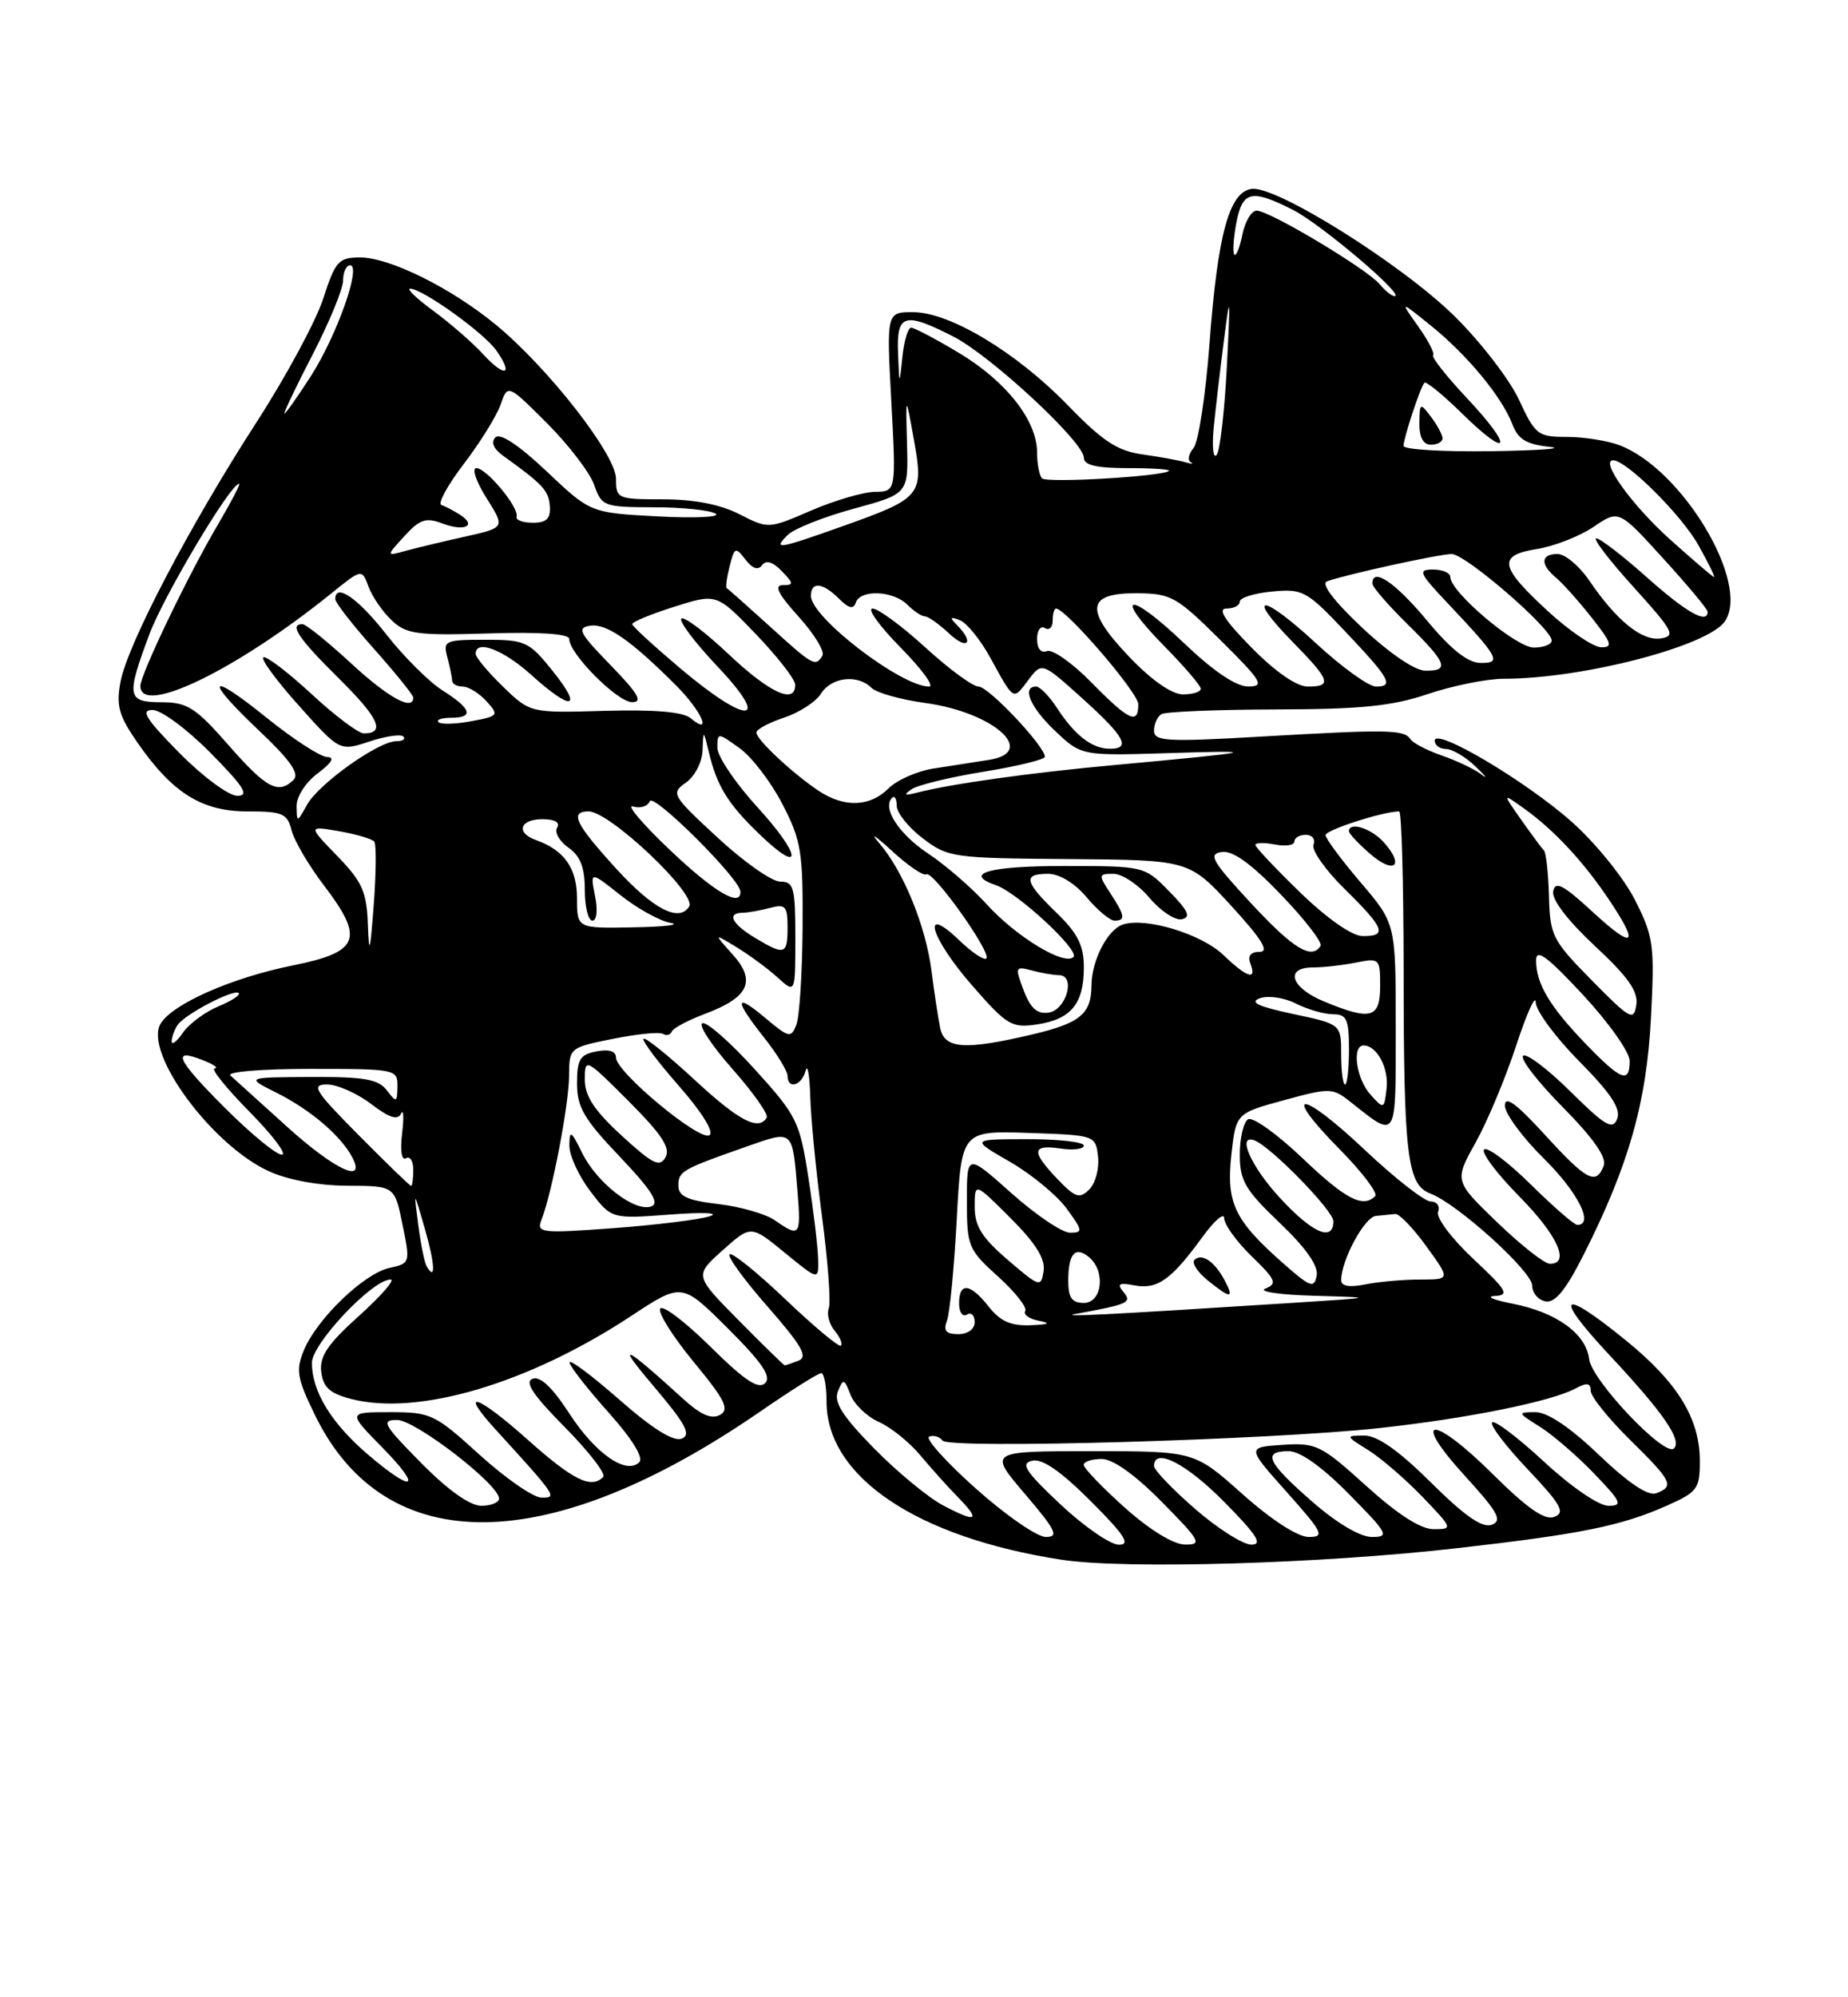 <?xml version="1.0" encoding="UTF-8" standalone="no"?>
<!DOCTYPE svg PUBLIC "-//W3C//DTD SVG 1.1//EN" "http://www.w3.org/Graphics/SVG/1.1/DTD/svg11.dtd" >
<svg xmlns="http://www.w3.org/2000/svg" xmlns:xlink="http://www.w3.org/1999/xlink" version="1.1" viewBox="0 0 237 256">
 <g >
 <path fill="currentColor"
d=" M 187.00 198.42 C 202.78 196.62 207.91 195.58 213.73 193.00 C 217.68 191.25 218.00 190.83 218.00 187.29 C 218.00 181.82 215.16 177.19 208.45 171.75 C 200.13 164.99 199.12 165.87 206.33 173.60 C 213.30 181.05 215.75 184.58 214.68 185.65 C 213.52 186.82 204.13 176.94 203.80 174.19 C 203.41 170.94 199.61 168.20 194.00 167.10 C 191.52 166.62 190.49 166.17 191.71 166.11 C 193.62 166.01 193.26 165.39 188.92 161.33 C 186.14 158.72 184.15 156.06 184.43 155.33 C 184.71 154.60 184.28 154.00 183.49 154.00 C 182.69 154.00 178.87 151.01 175.00 147.36 C 166.77 139.59 164.17 139.57 171.83 147.33 C 174.70 150.24 176.74 152.93 176.36 153.31 C 174.79 154.88 172.55 153.71 166.99 148.40 C 163.76 145.33 160.64 143.10 160.06 143.46 C 159.48 143.82 159.00 145.86 159.00 147.99 C 159.00 151.34 159.68 152.51 164.11 156.73 C 167.48 159.95 169.10 162.25 168.86 163.49 C 168.54 165.16 168.07 165.00 164.73 162.07 C 158.33 156.45 157.25 154.23 157.91 148.10 C 158.50 142.70 158.50 142.70 164.65 141.02 C 170.53 139.41 170.90 139.42 173.15 141.20 C 179.23 146.01 179.00 146.38 179.00 131.73 C 179.00 118.38 179.00 118.38 174.50 113.11 C 172.03 110.21 170.00 107.48 170.00 107.04 C 170.00 106.38 177.41 104.00 179.44 104.00 C 179.75 104.00 180.00 113.11 180.01 124.25 C 180.02 148.19 180.46 151.84 183.44 152.98 C 186.93 154.30 196.50 162.96 196.50 164.79 C 196.50 165.72 197.27 166.62 198.20 166.80 C 199.43 167.04 200.81 165.35 203.10 160.81 C 208.88 149.37 211.17 141.31 211.73 130.46 C 212.21 121.10 212.07 120.07 209.67 115.33 C 208.25 112.53 204.62 108.05 201.61 105.37 C 195.71 100.12 184.00 93.19 184.00 94.93 C 184.00 95.52 184.65 96.00 185.44 96.00 C 186.24 96.00 187.95 97.01 189.24 98.25 C 190.54 99.49 190.87 99.94 189.98 99.26 C 189.10 98.58 186.82 97.50 184.94 96.85 C 183.05 96.20 181.22 95.25 180.88 94.74 C 180.06 93.51 178.04 93.47 161.75 94.41 C 149.68 95.11 148.00 95.02 148.00 93.66 C 148.00 92.81 148.42 91.86 148.94 91.54 C 149.45 91.22 156.05 90.95 163.61 90.93 C 174.53 90.91 178.53 90.51 183.14 88.95 C 186.33 87.88 190.69 87.00 192.84 87.00 C 202.99 87.00 219.12 82.80 221.23 79.61 C 224.49 74.70 215.71 60.09 207.68 57.06 C 206.14 56.48 203.10 56.00 200.94 56.00 C 197.23 56.00 196.89 55.74 194.81 51.25 C 193.60 48.64 189.87 43.80 186.51 40.50 C 179.76 33.86 163.64 23.76 160.51 24.21 C 157.63 24.62 156.16 30.06 155.11 44.09 C 154.62 50.65 153.70 56.65 153.07 57.42 C 152.44 58.18 152.27 59.00 152.71 59.24 C 153.14 59.48 152.82 59.48 152.00 59.24 C 151.18 59.00 148.70 58.55 146.50 58.24 C 143.30 57.79 141.40 56.54 137.00 52.00 C 130.41 45.19 121.83 40.02 117.10 40.01 C 113.69 40.00 113.69 40.00 114.31 51.50 C 114.93 63.00 114.93 63.00 112.21 63.04 C 110.72 63.06 107.03 64.14 104.02 65.44 C 98.55 67.80 98.54 67.80 94.81 65.90 C 92.36 64.65 89.00 64.00 85.04 64.00 C 79.18 64.00 79.00 63.92 79.00 61.36 C 79.00 58.27 70.26 47.09 63.54 41.58 C 57.79 36.87 49.96 33.00 46.19 33.00 C 43.42 33.00 43.02 33.45 41.46 38.25 C 40.53 41.14 36.66 48.31 32.86 54.18 C 24.28 67.46 16.36 82.58 15.45 87.41 C 14.88 90.44 15.24 91.74 17.60 95.14 C 22.10 101.64 25.87 104.00 31.74 104.00 C 36.24 104.00 36.85 104.26 37.39 106.42 C 37.73 107.76 39.60 110.94 41.56 113.51 C 46.77 120.34 46.11 122.02 37.56 123.74 C 29.74 125.31 22.14 128.66 20.60 131.20 C 18.39 134.86 27.14 146.78 34.50 150.13 C 36.93 151.24 40.87 151.96 44.55 151.98 C 50.61 152.00 50.61 152.00 51.62 156.96 C 52.63 161.87 52.61 161.93 49.93 162.52 C 46.67 163.23 40.64 169.04 38.97 173.07 C 37.91 175.63 38.09 176.66 40.42 181.43 C 49.44 199.86 70.31 199.66 97.57 180.87 C 101.46 178.19 104.94 176.00 105.32 176.00 C 105.69 176.00 106.00 177.63 106.00 179.63 C 106.00 189.27 117.55 197.05 136.11 199.91 C 144.23 201.17 169.51 200.43 187.00 198.42 Z  M 177.45 107.94 C 175.83 106.15 173.00 105.27 173.00 106.55 C 173.00 106.85 174.24 108.17 175.75 109.47 C 178.84 112.14 180.17 110.95 177.45 107.94 Z  M 136.00 192.82 C 131.46 188.55 130.83 187.57 132.39 187.22 C 133.68 186.93 136.07 188.59 139.88 192.40 C 144.25 196.77 145.04 198.00 143.49 197.99 C 142.40 197.99 139.03 195.66 136.00 192.82 Z  M 144.23 193.22 C 141.33 190.62 138.97 188.16 138.98 187.75 C 138.99 187.34 140.03 187.00 141.28 187.00 C 142.73 187.00 145.57 189.02 149.00 192.50 C 153.96 197.52 154.22 198.00 151.97 197.97 C 150.47 197.95 147.43 196.08 144.23 193.22 Z  M 153.25 193.39 C 150.36 190.87 148.00 188.41 148.00 187.91 C 148.00 185.46 152.12 187.56 157.00 192.50 C 161.21 196.76 161.99 197.99 160.47 197.98 C 159.38 197.96 156.14 195.90 153.25 193.39 Z  M 125.10 190.75 C 121.25 187.31 118.59 184.33 119.17 184.13 C 119.75 183.92 120.52 184.15 120.87 184.64 C 121.67 185.75 162.93 184.57 177.00 183.03 C 188.24 181.80 198.93 179.64 202.07 177.96 C 203.52 177.18 204.00 177.26 204.00 178.25 C 204.00 178.98 206.25 181.79 209.00 184.50 C 214.46 189.88 214.77 190.49 212.42 191.39 C 211.38 191.79 208.90 190.14 205.08 186.50 C 201.36 182.94 198.47 181.00 196.91 181.00 C 194.57 181.01 194.59 181.06 197.50 182.88 C 199.15 183.92 202.28 186.62 204.45 188.88 C 207.96 192.53 208.16 193.00 206.26 193.00 C 205.04 193.00 201.49 190.57 198.03 187.36 C 194.68 184.26 191.68 181.99 191.36 182.31 C 191.04 182.63 193.09 185.33 195.92 188.32 C 200.21 192.86 200.78 193.87 199.35 194.42 C 198.11 194.90 195.91 193.37 191.42 188.92 C 183.65 181.22 180.80 181.43 187.88 189.18 C 192.12 193.82 192.71 194.90 191.32 195.43 C 190.12 195.89 187.87 194.34 183.54 190.04 C 179.38 185.92 176.66 184.00 174.97 184.00 C 172.53 184.01 172.53 184.03 175.50 185.88 C 177.15 186.92 180.28 189.62 182.45 191.88 C 186.32 195.91 186.35 196.00 183.87 196.00 C 182.20 196.00 179.25 194.11 175.20 190.44 C 169.41 185.20 168.80 184.91 164.48 185.19 C 159.89 185.50 159.89 185.50 165.03 191.25 C 169.68 196.47 169.94 197.00 167.83 197.00 C 166.42 196.99 163.06 194.81 159.34 191.50 C 153.18 186.00 153.18 186.00 139.97 186.00 C 126.76 186.00 126.76 186.00 131.46 191.50 C 135.43 196.15 135.84 197.00 134.12 197.00 C 133.01 197.00 128.95 194.19 125.10 190.75 Z  M 168.23 192.42 C 162.48 187.39 161.84 186.00 165.28 186.00 C 166.73 186.00 169.57 188.02 173.00 191.50 C 178.00 196.56 178.24 197.00 175.95 197.00 C 174.43 197.00 171.44 195.23 168.23 192.42 Z  M 121.00 192.98 C 119.08 191.98 115.08 188.68 112.11 185.66 C 108.02 181.48 106.90 179.72 107.46 178.33 C 108.14 176.65 108.27 176.69 109.07 178.76 C 109.55 180.00 111.19 181.58 112.72 182.26 C 114.25 182.94 116.62 184.85 118.00 186.50 C 119.38 188.15 121.54 190.56 122.81 191.85 C 125.82 194.92 125.31 195.24 121.00 192.98 Z  M 54.00 187.50 C 49.15 182.59 48.82 182.00 50.93 182.00 C 53.27 182.00 64.00 190.27 64.00 192.08 C 64.00 192.58 62.97 193.00 61.72 193.00 C 60.27 193.00 57.43 190.98 54.00 187.50 Z  M 61.50 186.46 C 55.77 181.25 55.25 181.00 50.04 181.00 C 44.58 181.00 44.58 181.00 49.00 185.50 C 54.28 190.88 53.08 191.47 47.15 186.40 C 42.48 182.40 40.00 178.34 40.00 174.68 C 40.00 172.22 47.76 164.00 50.09 164.00 C 50.71 164.00 48.89 166.09 46.06 168.64 C 42.02 172.27 40.96 173.84 41.20 175.83 C 41.43 177.81 42.29 178.59 45.00 179.30 C 53.59 181.54 67.77 177.35 80.98 168.65 C 87.45 164.39 87.45 164.39 93.35 170.27 C 97.75 174.65 98.96 176.44 98.12 177.28 C 97.27 178.13 95.49 176.94 91.11 172.61 C 87.88 169.42 84.98 167.22 84.67 167.73 C 84.35 168.24 86.29 171.32 88.98 174.58 C 92.99 179.44 93.59 180.65 92.34 181.35 C 91.26 181.95 89.87 181.35 87.65 179.33 C 79.94 172.31 78.87 171.84 83.80 177.64 C 87.97 182.56 88.69 183.90 87.41 184.40 C 86.36 184.80 83.64 183.10 79.41 179.38 C 75.88 176.29 73.02 174.15 73.04 174.63 C 73.07 175.11 75.30 177.97 78.00 180.99 C 81.05 184.39 82.56 186.84 81.99 187.41 C 80.32 189.08 76.35 186.32 73.00 181.15 C 70.84 177.82 69.27 176.34 68.30 176.72 C 67.23 177.12 68.36 178.81 72.45 182.94 C 75.53 186.06 77.74 188.92 77.36 189.31 C 75.81 190.86 73.52 189.74 67.70 184.55 C 61.13 178.70 58.74 177.95 63.59 183.26 C 71.40 191.82 71.52 192.00 69.42 191.95 C 68.37 191.93 64.80 189.45 61.50 186.46 Z  M 94.74 169.24 C 89.05 163.49 89.05 163.49 92.68 160.25 C 96.30 157.01 96.30 157.01 100.65 160.57 C 105.00 164.13 105.00 164.13 104.92 161.32 C 104.88 159.77 104.32 155.09 103.67 150.92 C 102.56 143.74 102.20 143.01 96.81 137.07 C 93.68 133.62 90.66 130.95 90.09 131.15 C 89.52 131.34 91.24 133.97 93.92 137.00 C 96.60 140.03 98.58 142.84 98.33 143.25 C 97.28 144.99 94.76 143.67 89.03 138.36 C 85.68 135.26 82.75 132.91 82.53 133.14 C 82.30 133.36 84.35 136.09 87.08 139.20 C 90.05 142.59 91.61 145.12 90.98 145.51 C 89.71 146.30 79.00 137.40 79.00 135.56 C 79.00 134.73 78.12 134.45 76.50 134.76 C 74.38 135.16 74.00 135.78 74.00 138.87 C 74.00 141.91 74.90 143.45 79.51 148.28 C 83.56 152.54 84.62 154.21 83.54 154.62 C 81.46 155.42 76.57 151.66 74.66 147.78 C 73.24 144.90 73.04 144.78 73.02 146.82 C 73.01 148.09 74.22 150.73 75.71 152.69 C 78.42 156.24 78.42 156.24 85.96 155.67 C 90.21 155.35 92.41 155.45 91.00 155.90 C 89.62 156.33 84.05 157.02 78.62 157.42 C 69.31 158.10 68.77 158.03 69.45 156.32 C 70.78 152.97 72.97 141.54 72.98 137.89 C 73.00 134.30 73.04 134.27 78.61 133.15 C 81.70 132.53 84.59 132.24 85.03 132.52 C 85.47 132.79 85.98 132.65 86.16 132.21 C 86.35 131.77 88.25 130.76 90.39 129.96 C 96.04 127.84 97.02 125.75 93.97 122.35 C 91.50 119.60 91.50 119.60 94.50 121.43 C 96.15 122.44 98.51 124.18 99.75 125.31 C 102.00 127.35 102.00 127.35 102.00 120.17 C 102.00 113.74 101.80 113.00 100.06 113.00 C 98.99 113.00 95.38 110.46 92.03 107.36 C 86.16 101.93 86.01 101.68 87.97 100.31 C 89.09 99.53 90.05 97.68 90.10 96.19 C 90.20 93.50 90.21 93.50 90.93 96.50 C 91.97 100.80 93.36 103.04 97.40 106.93 C 103.03 112.34 102.82 109.67 97.13 103.45 C 94.31 100.37 92.00 96.94 92.00 95.85 C 92.00 93.87 92.02 93.87 94.83 95.88 C 96.39 96.99 98.86 100.21 100.33 103.04 C 102.75 107.71 102.99 109.17 102.93 118.84 C 102.89 124.70 102.53 130.33 102.13 131.35 C 101.45 133.08 101.18 133.02 98.20 130.52 C 94.19 127.14 94.11 128.09 98.00 133.00 C 99.65 135.08 101.00 137.29 101.00 137.89 C 101.00 139.67 102.81 139.17 103.31 137.25 C 103.56 136.29 103.83 137.75 103.91 140.50 C 103.98 143.25 104.66 150.19 105.42 155.93 C 106.18 161.66 106.57 166.96 106.29 167.69 C 106.01 168.43 106.34 169.71 107.03 170.54 C 107.72 171.37 108.09 172.24 107.85 172.48 C 107.62 172.72 104.43 170.06 100.76 166.57 C 97.10 163.08 93.86 160.47 93.56 160.77 C 93.27 161.07 95.49 164.12 98.51 167.55 C 102.82 172.47 103.65 173.92 102.41 174.40 C 101.55 174.73 100.75 175.00 100.64 175.00 C 100.53 175.00 97.87 172.41 94.74 169.24 Z  M 121.44 169.29 C 121.80 168.36 122.37 162.49 122.70 156.26 C 123.31 144.93 123.31 144.93 131.90 145.21 C 140.46 145.50 140.50 145.51 140.82 148.25 C 140.99 149.77 140.49 151.66 139.70 152.45 C 138.45 153.69 137.92 153.52 135.63 151.14 C 132.23 147.58 132.31 146.67 136.00 147.21 C 137.65 147.46 139.00 147.28 139.00 146.83 C 139.00 146.37 135.74 146.00 131.75 146.01 C 124.50 146.02 124.50 146.02 129.50 148.90 C 132.25 150.48 135.53 153.18 136.78 154.89 C 138.87 157.74 138.91 158.00 137.23 158.00 C 136.22 158.00 132.83 155.71 129.70 152.92 C 124.00 147.84 124.00 147.84 124.00 153.92 C 124.00 159.75 124.17 160.16 127.99 163.61 C 130.19 165.59 131.76 167.59 131.48 168.04 C 131.20 168.49 131.99 169.05 133.24 169.29 C 134.84 169.60 134.52 169.77 132.14 169.86 C 129.66 169.96 128.28 169.35 126.82 167.50 C 124.43 164.46 123.00 164.30 123.00 167.06 C 123.00 168.19 123.45 168.84 124.00 168.50 C 124.55 168.16 125.00 168.58 125.00 169.44 C 125.00 170.36 124.13 171.00 122.89 171.00 C 121.32 171.00 120.95 170.57 121.44 169.29 Z  M 138.00 168.40 C 144.74 167.17 145.20 166.95 144.08 165.60 C 143.21 164.55 143.50 164.37 145.50 164.75 C 148.41 165.31 150.23 164.02 154.17 158.60 C 155.73 156.45 157.00 155.35 157.00 156.15 C 157.00 156.95 158.59 159.15 160.53 161.03 C 163.63 164.03 163.84 164.54 162.28 165.16 C 161.30 165.54 164.10 165.96 168.50 166.08 C 176.50 166.31 176.50 166.31 165.50 167.01 C 141.64 168.53 135.60 168.84 138.00 168.40 Z  M 157.03 164.06 C 155.76 161.67 154.10 160.57 153.18 161.49 C 152.81 161.86 153.56 163.03 154.86 164.09 C 157.85 166.51 158.34 166.50 157.03 164.06 Z  M 137.00 164.17 C 137.00 160.68 137.89 159.67 139.66 161.13 C 141.82 162.92 141.36 167.00 139.00 167.00 C 137.47 167.00 137.00 166.33 137.00 164.17 Z  M 129.25 161.49 C 125.92 158.63 125.00 157.16 125.00 154.69 C 125.00 151.53 125.00 151.53 129.59 156.12 C 132.83 159.35 134.08 161.36 133.84 162.92 C 133.51 165.05 133.32 164.98 129.25 161.49 Z  M 172.00 164.09 C 172.00 161.54 174.99 155.99 176.45 155.85 C 177.30 155.77 178.42 155.66 178.93 155.60 C 179.44 155.54 181.24 157.41 182.93 159.75 C 186.01 164.00 186.01 164.00 182.13 164.00 C 180.00 164.00 176.84 164.28 175.12 164.62 C 173.07 165.04 172.00 164.86 172.00 164.09 Z  M 54.72 162.32 C 54.45 161.87 53.96 159.47 53.64 157.00 C 53.05 152.50 53.05 152.50 54.48 157.47 C 55.79 162.03 55.90 164.31 54.72 162.32 Z  M 192.00 156.66 C 186.50 151.36 186.50 151.36 189.25 146.43 C 190.76 143.72 193.10 138.12 194.45 134.00 C 195.80 129.88 196.93 127.39 196.95 128.47 C 196.98 129.56 199.49 132.96 202.54 136.04 C 206.59 140.13 207.90 142.11 207.40 143.40 C 206.83 144.88 205.89 144.34 201.39 139.89 C 198.45 136.99 195.73 134.94 195.33 135.33 C 194.94 135.73 197.24 138.70 200.45 141.94 C 204.36 145.90 206.08 148.36 205.67 149.42 C 204.69 151.96 203.50 151.33 198.10 145.42 C 194.44 141.42 193.00 140.37 193.00 141.71 C 193.00 142.73 195.25 145.79 198.00 148.50 C 202.36 152.80 204.48 157.00 202.28 157.00 C 201.89 157.00 199.20 154.66 196.31 151.81 C 193.41 148.95 190.73 146.94 190.33 147.33 C 189.94 147.73 191.95 150.41 194.81 153.31 C 199.76 158.32 201.44 162.02 198.75 161.98 C 198.06 161.97 195.03 159.58 192.00 156.66 Z  M 99.39 156.42 C 98.23 155.60 94.96 154.66 92.14 154.33 C 88.14 153.86 87.00 153.33 87.00 151.97 C 87.00 150.12 87.42 149.88 95.80 146.94 C 101.78 144.84 101.62 144.70 102.28 152.75 C 102.74 158.43 102.57 158.64 99.39 156.42 Z  M 164.13 153.52 C 160.42 149.50 158.57 145.30 160.89 146.17 C 162.97 146.95 171.00 155.17 171.00 156.52 C 171.00 159.23 168.30 158.05 164.13 153.52 Z  M 46.00 145.50 C 40.35 139.80 39.85 139.00 41.93 139.00 C 43.24 139.00 45.78 140.12 47.58 141.49 C 49.91 143.27 51.01 143.63 51.43 142.74 C 51.75 142.06 51.82 143.20 51.57 145.27 C 51.30 147.49 51.51 148.80 52.06 148.46 C 52.58 148.14 53.00 148.81 53.00 149.94 C 53.00 151.07 52.87 152.00 52.72 152.00 C 52.57 152.00 49.54 149.07 46.00 145.50 Z  M 36.74 144.35 C 33.31 141.25 30.07 138.32 29.55 137.85 C 29.02 137.38 33.55 137.00 39.80 137.00 C 50.76 137.00 51.00 137.05 50.97 139.25 C 50.94 141.33 50.84 141.37 49.61 139.75 C 48.52 138.32 46.74 138.01 39.89 138.04 C 31.50 138.08 31.50 138.08 35.44 140.05 C 39.74 142.19 43.64 145.50 45.13 148.25 C 47.09 151.89 42.93 149.96 36.74 144.35 Z  M 79.73 145.56 C 76.21 142.33 75.00 140.49 75.00 138.37 C 75.00 135.57 75.09 135.61 80.62 141.14 C 84.87 145.40 86.02 147.14 85.35 148.33 C 84.61 149.66 83.71 149.21 79.73 145.56 Z  M 28.80 141.96 C 22.59 135.75 21.92 134.24 26.10 135.92 C 27.42 136.44 28.07 136.90 27.53 136.94 C 27.00 136.97 29.01 139.47 32.00 142.50 C 34.99 145.53 36.85 148.00 36.14 148.00 C 35.42 148.00 32.12 145.28 28.80 141.96 Z  M 175.75 140.29 C 173.93 138.27 173.34 134.00 174.88 134.00 C 176.59 134.00 178.14 136.92 177.82 139.56 C 177.51 142.19 177.47 142.20 175.75 140.29 Z  M 172.00 135.14 C 172.00 131.27 172.00 131.27 165.82 129.96 C 161.35 129.01 160.18 128.46 161.57 127.95 C 162.64 127.57 164.71 127.87 166.20 128.63 C 167.69 129.38 169.82 130.00 170.95 130.00 C 172.71 130.00 173.00 130.63 173.00 134.50 C 173.00 136.97 172.78 139.00 172.50 139.00 C 172.22 139.00 172.00 137.26 172.00 135.14 Z  M 203.32 133.75 C 198.71 128.96 197.00 126.07 197.00 123.09 C 197.00 121.53 198.40 122.56 203.00 127.50 C 206.30 131.05 209.00 134.86 209.00 135.97 C 209.00 138.93 207.90 138.50 203.32 133.75 Z  M 22.02 133.47 C 22.02 132.94 22.36 132.00 22.77 131.39 C 23.68 130.00 30.03 126.70 30.62 127.29 C 30.87 127.53 29.68 128.30 27.99 129.00 C 26.30 129.70 24.26 131.21 23.46 132.36 C 22.66 133.51 22.01 134.01 22.02 133.47 Z  M 120.57 131.75 C 120.32 130.51 119.82 127.25 119.47 124.50 C 118.73 118.66 115.82 111.58 112.71 108.01 C 111.51 106.63 112.23 107.08 114.32 109.00 C 116.40 110.92 118.42 112.31 118.81 112.07 C 119.65 111.54 127.20 122.13 126.49 122.85 C 126.21 123.13 124.63 122.07 122.99 120.49 C 117.99 115.70 119.33 120.21 124.75 126.40 C 129.15 131.43 129.76 131.79 133.00 131.30 C 137.36 130.65 139.00 128.65 139.00 124.01 C 139.00 121.19 138.23 119.64 135.50 117.00 C 131.37 113.00 131.15 112.00 134.41 112.00 C 135.86 112.00 137.83 113.19 139.35 115.00 C 140.73 116.65 142.35 118.00 142.94 118.00 C 144.38 118.00 144.28 117.36 142.38 114.46 C 140.85 112.12 140.87 112.00 142.80 112.00 C 143.91 112.00 145.99 113.38 147.41 115.07 C 148.83 116.76 150.70 118.00 151.56 117.82 C 152.77 117.57 152.40 116.75 149.95 114.25 C 146.76 111.00 146.76 111.00 136.38 111.00 C 126.81 111.00 123.42 111.97 127.75 113.47 C 130.51 114.42 138.50 121.83 137.67 122.66 C 136.50 123.83 130.26 120.03 126.49 115.85 C 124.61 113.78 121.27 110.89 119.07 109.43 C 115.28 106.92 113.10 103.56 114.41 102.26 C 114.73 101.93 115.00 102.39 115.00 103.28 C 115.00 104.17 116.50 106.05 118.34 107.45 C 121.58 109.91 122.20 110.00 137.09 110.11 C 152.50 110.23 152.50 110.23 157.91 116.11 C 161.81 120.36 162.83 122.00 161.55 122.00 C 160.39 122.00 159.98 122.52 160.36 123.50 C 161.21 125.72 159.95 125.33 156.91 122.42 C 154.09 119.71 147.00 117.55 144.04 118.49 C 142.05 119.12 140.01 123.06 139.98 126.30 C 139.96 129.96 138.53 131.14 132.38 132.59 C 123.70 134.63 121.13 134.45 120.57 131.75 Z  M 204.15 125.66 C 199.09 120.53 198.78 119.93 198.65 114.86 C 198.57 111.91 198.28 109.28 198.00 109.00 C 197.72 108.72 196.41 106.95 195.08 105.06 C 192.66 101.62 192.66 101.62 195.58 103.72 C 199.35 106.43 203.14 110.51 206.40 115.39 C 210.31 121.23 209.55 121.76 204.26 116.89 C 200.49 113.41 199.46 112.87 199.19 114.24 C 198.99 115.30 201.03 117.97 204.53 121.24 C 208.81 125.22 210.12 127.08 209.85 128.81 C 209.53 130.91 209.06 130.65 204.15 125.66 Z  M 131.28 126.93 C 130.15 123.95 130.20 123.82 132.30 124.38 C 133.51 124.71 135.09 124.98 135.82 124.99 C 138.00 125.01 136.76 129.46 134.48 129.79 C 133.01 130.00 132.15 129.23 131.28 126.93 Z  M 169.75 128.34 C 165.54 126.59 164.71 124.00 168.38 124.00 C 169.68 124.00 172.16 123.72 173.88 123.38 C 176.92 122.77 177.00 122.85 177.00 126.38 C 177.00 130.54 175.82 130.86 169.75 128.34 Z  M 47.18 118.54 C 47.03 114.29 46.47 113.04 43.25 109.71 C 39.50 105.85 39.50 105.85 43.50 106.54 C 45.70 106.93 47.73 107.53 48.00 107.87 C 48.27 108.22 48.24 111.88 47.93 116.00 C 47.47 122.06 47.33 122.55 47.18 118.54 Z  M 96.75 120.16 C 93.84 118.40 93.18 117.01 95.25 116.99 C 95.94 116.98 97.51 116.70 98.75 116.37 C 100.73 115.84 101.00 116.14 101.00 118.88 C 101.00 122.39 100.63 122.50 96.75 120.16 Z  M 160.42 115.75 C 155.42 110.36 154.91 109.46 156.68 109.20 C 158.09 108.99 160.46 110.69 164.28 114.67 C 167.34 117.85 169.62 120.80 169.36 121.23 C 168.23 123.06 165.85 121.61 160.42 115.75 Z  M 166.75 114.40 C 163.59 111.33 161.00 108.59 161.00 108.30 C 161.00 108.01 162.12 107.98 163.50 108.24 C 164.88 108.51 166.00 108.34 166.00 107.86 C 166.00 107.39 166.66 107.00 167.47 107.00 C 168.28 107.00 168.72 107.57 168.45 108.27 C 168.18 108.97 169.99 111.54 172.48 113.98 C 177.58 118.99 177.97 120.01 174.75 119.98 C 173.39 119.97 170.22 117.75 166.75 114.40 Z  M 74.00 115.15 C 74.00 111.29 72.37 108.97 68.75 107.68 C 66.12 106.75 66.65 105.00 69.56 105.00 C 71.14 105.00 71.86 105.41 71.45 106.08 C 71.08 106.67 71.73 107.82 72.89 108.64 C 74.43 109.71 75.00 111.18 75.00 114.06 C 75.00 116.23 75.44 118.00 75.97 118.00 C 76.54 118.00 76.68 116.65 76.31 114.82 C 75.68 111.65 75.68 111.65 79.59 114.75 C 81.74 116.45 84.62 118.05 86.00 118.29 C 87.38 118.53 85.24 118.79 81.25 118.86 C 74.00 119.00 74.00 119.00 74.00 115.15 Z  M 79.10 111.42 C 73.77 105.59 73.00 104.00 75.49 104.00 C 78.18 104.00 89.38 114.58 88.38 116.19 C 87.11 118.25 83.78 116.54 79.10 111.42 Z  M 85.89 108.92 C 82.37 105.58 80.26 103.08 81.19 103.37 C 82.11 103.65 83.08 103.35 83.33 102.69 C 83.77 101.57 94.85 112.60 94.95 114.25 C 95.09 116.40 91.59 114.35 85.89 108.92 Z  M 38.04 103.33 C 38.02 102.11 39.19 100.28 40.75 99.12 C 42.57 97.75 42.98 97.05 41.95 97.03 C 41.10 97.01 37.61 94.75 34.20 92.00 C 26.58 85.86 26.09 86.91 33.37 93.79 C 37.18 97.39 38.43 99.17 37.67 99.93 C 35.72 101.88 34.17 101.06 29.31 95.51 C 25.09 90.70 24.04 90.02 20.75 90.01 C 16.28 90.00 16.16 89.33 19.16 81.29 C 21.02 76.33 29.56 62.00 30.67 62.00 C 30.87 62.00 29.64 64.36 27.94 67.25 C 24.17 73.62 18.00 86.46 18.00 87.93 C 18.00 91.84 30.36 85.85 42.46 76.08 C 46.41 72.89 46.41 72.89 47.26 75.19 C 47.72 76.46 49.06 78.40 50.22 79.50 C 52.10 81.28 53.45 81.47 62.66 81.19 C 69.29 80.98 73.00 81.24 73.00 81.90 C 73.00 83.79 79.18 90.00 81.07 90.00 C 82.49 90.00 81.84 88.89 78.30 85.25 C 74.28 81.12 73.94 80.46 75.70 80.20 C 77.78 79.89 80.90 82.05 86.67 87.82 C 89.97 91.11 91.45 94.45 88.55 92.04 C 87.58 91.24 83.90 90.93 77.55 91.11 C 68.00 91.39 68.00 91.39 64.50 88.00 C 62.57 86.13 61.00 84.25 61.00 83.80 C 61.00 81.92 64.54 83.26 68.13 86.50 C 73.34 91.21 74.84 90.93 70.88 86.00 C 67.84 82.22 67.37 82.00 62.22 82.00 C 57.05 82.00 56.80 82.12 57.37 84.25 C 57.70 85.49 57.98 86.84 57.99 87.25 C 57.99 87.66 58.61 88.00 59.35 88.00 C 60.08 88.00 61.46 88.85 62.39 89.88 C 64.02 91.68 63.94 91.79 60.44 92.44 C 58.44 92.82 56.54 92.87 56.23 92.56 C 55.92 92.25 56.64 92.00 57.83 92.00 C 60.83 92.00 60.48 90.85 56.76 88.50 C 55.02 87.40 51.78 84.17 49.55 81.32 C 45.90 76.66 43.00 74.66 43.00 76.80 C 43.00 77.24 45.25 80.13 48.00 83.21 C 50.75 86.30 53.00 89.09 53.00 89.41 C 53.00 91.19 49.78 89.42 45.00 85.00 C 42.02 82.25 39.23 80.00 38.79 80.00 C 37.04 80.00 38.26 81.82 43.45 86.95 C 48.60 92.04 49.49 94.00 46.65 94.00 C 45.97 94.00 42.97 91.75 39.99 88.99 C 37.01 86.23 34.22 84.10 33.79 84.24 C 33.36 84.38 35.38 87.15 38.29 90.40 C 43.56 96.30 43.56 96.30 47.35 95.05 C 49.43 94.36 51.40 94.07 51.73 94.40 C 52.06 94.73 51.65 95.00 50.82 95.00 C 48.54 95.00 40.87 100.46 39.38 103.14 C 38.09 105.46 38.07 105.46 38.04 103.33 Z  M 104.97 101.35 C 101.60 99.09 97.00 94.79 97.00 93.89 C 97.00 93.49 98.60 92.63 100.55 91.98 C 102.50 91.34 104.64 89.95 105.29 88.91 C 106.62 86.78 109.99 86.39 111.76 88.16 C 112.40 88.80 115.50 89.67 118.64 90.10 C 127.43 91.29 133.17 96.42 126.81 97.40 C 124.99 97.68 121.79 98.18 119.69 98.51 C 117.60 98.84 115.01 99.99 113.94 101.06 C 111.56 103.44 108.26 103.54 104.97 101.35 Z  M 23.00 96.50 C 18.70 92.14 17.98 91.00 19.57 91.00 C 20.67 91.00 24.01 93.47 27.00 96.50 C 31.30 100.86 32.02 102.00 30.43 102.00 C 29.33 102.00 25.99 99.53 23.00 96.50 Z  M 116.91 101.16 C 117.68 100.62 121.84 99.61 126.16 98.91 C 130.47 98.21 134.00 97.35 134.00 97.00 C 134.00 95.65 126.78 88.00 125.50 88.00 C 124.76 88.00 121.70 85.75 118.69 83.00 C 115.68 80.25 112.62 78.00 111.90 78.00 C 111.17 78.00 112.79 80.25 115.50 83.00 C 118.21 85.75 119.86 88.00 119.16 88.00 C 115.57 88.00 104.00 79.13 104.00 76.38 C 104.00 74.50 105.50 74.65 107.60 76.74 C 108.85 77.99 109.46 78.13 109.75 77.24 C 110.33 75.52 114.54 75.69 116.36 77.50 C 117.18 78.33 118.20 79.00 118.61 79.00 C 119.03 79.00 120.41 79.98 121.69 81.17 C 124.04 83.39 125.03 82.44 122.75 80.14 C 121.75 79.13 121.82 79.00 123.09 79.49 C 123.97 79.82 125.73 81.98 127.00 84.30 C 130.08 89.90 129.90 89.79 131.88 87.16 C 133.62 84.85 133.62 84.85 138.81 89.52 C 144.28 94.44 145.13 96.02 142.25 95.97 C 140.01 95.93 137.82 94.22 135.56 90.75 C 134.58 89.24 133.37 88.00 132.88 88.00 C 130.99 88.00 132.15 90.71 135.35 93.72 C 138.70 96.88 138.70 96.88 150.10 96.52 C 162.30 96.13 161.11 96.39 143.00 98.05 C 132.16 99.04 122.00 100.46 117.50 101.62 C 115.98 102.01 115.84 101.90 116.91 101.16 Z  M 139.98 87.48 C 137.54 84.99 134.97 83.18 134.27 83.45 C 133.50 83.75 133.00 83.14 133.00 81.91 C 133.00 80.79 133.45 80.16 134.00 80.50 C 134.55 80.84 135.00 80.42 135.00 79.56 C 135.00 78.70 135.19 78.00 135.43 78.00 C 136.69 78.00 145.96 88.76 145.98 90.25 C 146.01 92.95 144.79 92.38 139.98 87.48 Z  M 87.31 85.72 C 83.91 82.85 81.10 80.28 81.08 80.00 C 81.05 79.72 83.47 78.72 86.47 77.77 C 91.90 76.05 91.90 76.05 96.93 81.27 C 99.69 84.15 101.97 87.06 101.98 87.75 C 102.02 90.35 98.70 88.82 93.43 83.84 C 90.43 81.01 87.71 78.96 87.38 79.29 C 87.05 79.62 89.14 82.39 92.03 85.44 C 99.01 92.81 95.94 92.99 87.31 85.72 Z  M 144.88 84.25 C 139.05 78.16 139.30 75.99 145.82 76.04 C 150.18 76.07 150.91 76.48 156.50 82.03 C 161.85 87.33 162.24 87.98 160.09 87.99 C 158.52 88.00 155.63 86.04 151.79 82.38 C 144.74 75.65 142.62 76.01 149.31 82.81 C 151.89 85.43 154.00 87.89 154.00 88.28 C 154.00 88.68 152.97 89.00 151.71 89.00 C 150.29 89.00 147.71 87.21 144.88 84.25 Z  M 160.50 83.00 C 157.08 79.53 156.10 78.00 157.29 78.00 C 158.23 78.00 159.00 77.60 159.00 77.11 C 159.00 76.61 160.86 76.03 163.14 75.82 C 167.05 75.44 167.58 75.73 172.39 80.80 C 178.25 86.97 178.83 88.00 176.47 88.00 C 175.53 88.00 172.07 85.50 168.77 82.45 C 161.86 76.05 159.56 75.94 165.81 82.31 C 170.62 87.21 170.88 88.00 167.71 88.00 C 166.29 88.00 163.56 86.11 160.50 83.00 Z  M 174.69 80.45 C 171.04 77.01 169.37 74.81 170.19 74.51 C 172.66 73.62 184.50 71.03 186.17 71.01 C 187.93 71.00 199.00 80.56 199.00 82.10 C 199.00 82.60 197.97 83.00 196.70 83.00 C 194.43 83.00 186.00 75.88 186.00 73.96 C 186.00 73.43 185.01 73.00 183.79 73.00 C 181.80 73.00 181.97 73.41 185.60 77.25 C 192.25 84.30 192.64 85.00 189.87 84.97 C 188.24 84.95 186.10 83.26 183.00 79.53 C 178.94 74.65 176.00 72.66 176.00 74.79 C 176.00 75.23 178.03 77.57 180.50 80.00 C 185.58 84.99 185.97 86.02 182.75 85.96 C 181.43 85.94 178.10 83.66 174.69 80.45 Z  M 98.71 80.27 C 95.84 77.67 93.37 75.47 93.20 75.39 C 93.04 75.30 93.20 74.04 93.57 72.59 C 94.19 70.12 94.33 70.06 95.60 71.72 C 96.49 72.88 97.23 73.14 97.73 72.44 C 98.24 71.75 99.10 72.00 100.25 73.19 C 101.81 74.80 101.82 75.00 100.38 75.00 C 99.23 75.00 99.81 76.16 102.42 79.04 C 104.43 81.26 105.80 83.51 105.47 84.04 C 104.57 85.50 104.30 85.35 98.71 80.27 Z  M 198.54 78.36 C 192.27 72.59 192.02 71.18 197.15 70.36 C 199.34 70.01 202.59 68.73 204.37 67.53 C 207.61 65.33 207.61 65.33 213.30 71.58 C 216.44 75.02 219.00 78.09 219.00 78.41 C 219.00 80.05 216.26 78.50 211.21 74.00 C 208.13 71.25 205.20 69.00 204.72 69.00 C 204.23 69.00 206.38 71.81 209.50 75.25 C 214.60 80.88 214.95 81.53 212.99 81.83 C 210.58 82.20 207.31 79.55 203.78 74.36 C 202.52 72.52 200.71 71.01 199.75 71.01 C 197.59 71.00 197.50 72.34 199.54 74.03 C 200.38 74.73 202.45 77.04 204.12 79.15 C 206.71 82.43 206.89 82.99 205.33 82.96 C 204.33 82.94 201.27 80.87 198.54 78.36 Z  M 214.23 69.19 C 209.31 64.78 205.14 59.00 206.88 59.00 C 208.60 59.00 215.66 66.02 217.81 69.87 C 219.09 72.14 219.99 73.98 219.81 73.96 C 219.64 73.93 217.13 71.79 214.23 69.19 Z  M 51.86 68.72 C 53.84 66.55 54.63 66.29 56.75 67.10 C 59.62 68.18 61.21 67.37 58.97 65.96 C 58.16 65.45 57.10 64.89 56.60 64.72 C 56.11 64.54 57.41 62.17 59.49 59.45 C 61.57 56.73 63.69 53.31 64.20 51.86 C 65.12 49.22 65.12 49.22 70.17 54.26 C 72.94 57.04 75.66 60.59 76.20 62.15 C 77.16 64.90 77.44 65.00 83.85 65.02 C 87.51 65.02 91.07 65.39 91.77 65.84 C 92.47 66.28 89.14 66.44 84.38 66.19 C 75.72 65.73 75.72 65.73 70.11 60.42 C 66.54 57.05 64.15 55.46 63.54 56.06 C 62.93 56.67 63.29 57.53 64.54 58.43 C 69.65 62.10 70.36 62.87 70.51 64.86 C 70.63 66.48 70.10 67.00 68.33 67.00 C 67.05 67.00 66.11 66.65 66.25 66.23 C 66.62 65.10 62.40 60.00 61.09 60.00 C 60.48 60.00 61.06 61.72 62.38 63.82 C 64.79 67.63 64.79 67.63 59.65 68.78 C 56.82 69.41 53.38 70.23 52.00 70.61 C 49.50 71.30 49.50 71.30 51.86 68.72 Z  M 101.04 68.55 C 101.84 67.76 105.65 66.25 109.50 65.20 C 116.50 63.29 116.50 63.29 116.32 56.90 C 116.15 50.50 116.15 50.50 117.20 56.34 C 118.49 63.48 118.20 63.84 108.19 67.40 C 99.74 70.41 99.05 70.52 101.04 68.55 Z  M 133.64 61.31 C 133.29 60.96 133.00 59.46 133.00 57.98 C 133.00 53.91 129.04 48.87 123.01 45.25 C 120.03 43.46 117.26 42.00 116.85 42.00 C 116.45 42.00 115.94 43.69 115.73 45.75 C 115.34 49.50 115.34 49.50 115.17 45.25 C 114.97 40.23 115.98 39.93 122.27 43.14 C 127.07 45.59 139.00 56.65 139.00 58.66 C 139.00 59.62 140.59 60.00 144.67 60.00 C 147.78 60.00 150.15 60.16 149.92 60.36 C 149.09 61.07 134.27 61.94 133.64 61.31 Z  M 155.65 54.84 C 155.89 52.45 156.48 47.35 156.98 43.50 C 157.76 37.35 157.81 37.77 157.34 47.00 C 157.04 52.78 156.45 57.88 156.01 58.34 C 155.58 58.80 155.42 57.22 155.65 54.84 Z  M 180.00 57.15 C 180.00 56.15 182.13 49.70 182.67 49.06 C 182.87 48.82 185.05 50.59 187.50 53.00 C 193.62 59.00 194.19 57.49 188.21 51.12 C 185.55 48.29 183.56 45.78 183.79 45.54 C 184.03 45.31 183.16 43.63 181.87 41.82 C 179.52 38.52 179.52 38.52 183.51 41.74 C 188.19 45.51 192.63 50.89 193.96 54.39 C 194.69 56.31 195.77 56.96 198.70 57.27 C 200.79 57.49 197.44 57.74 191.25 57.83 C 185.06 57.92 180.00 57.62 180.00 57.15 Z  M 185.00 56.19 C 185.00 55.75 184.34 54.51 183.53 53.44 C 182.13 51.58 182.06 51.62 182.03 54.25 C 182.01 56.04 182.52 57.00 183.50 57.00 C 184.32 57.00 185.00 56.64 185.00 56.19 Z  M 40.09 45.45 C 42.24 41.29 44.00 37.02 44.00 35.95 C 44.00 34.88 44.41 34.00 44.90 34.00 C 46.39 34.00 43.21 42.99 39.89 48.17 C 38.19 50.82 36.65 53.00 36.49 53.00 C 36.32 53.00 37.94 49.60 40.09 45.45 Z  M 61.92 45.36 C 60.59 43.91 57.74 41.44 55.60 39.86 C 53.45 38.29 52.10 37.00 52.60 37.00 C 54.19 37.01 62.07 42.66 63.66 44.93 C 65.91 48.14 64.74 48.43 61.92 45.36 Z  M 176.95 36.44 C 175.34 34.49 162.81 27.00 161.17 27.00 C 160.50 27.00 159.68 28.37 159.34 30.03 C 159.01 31.70 158.54 32.87 158.30 32.64 C 158.07 32.40 158.18 30.58 158.55 28.60 C 159.33 24.45 160.49 24.19 165.87 26.93 C 169.46 28.77 180.20 37.88 178.87 37.96 C 178.53 37.98 177.66 37.30 176.95 36.44 Z "/>
</g>
</svg>